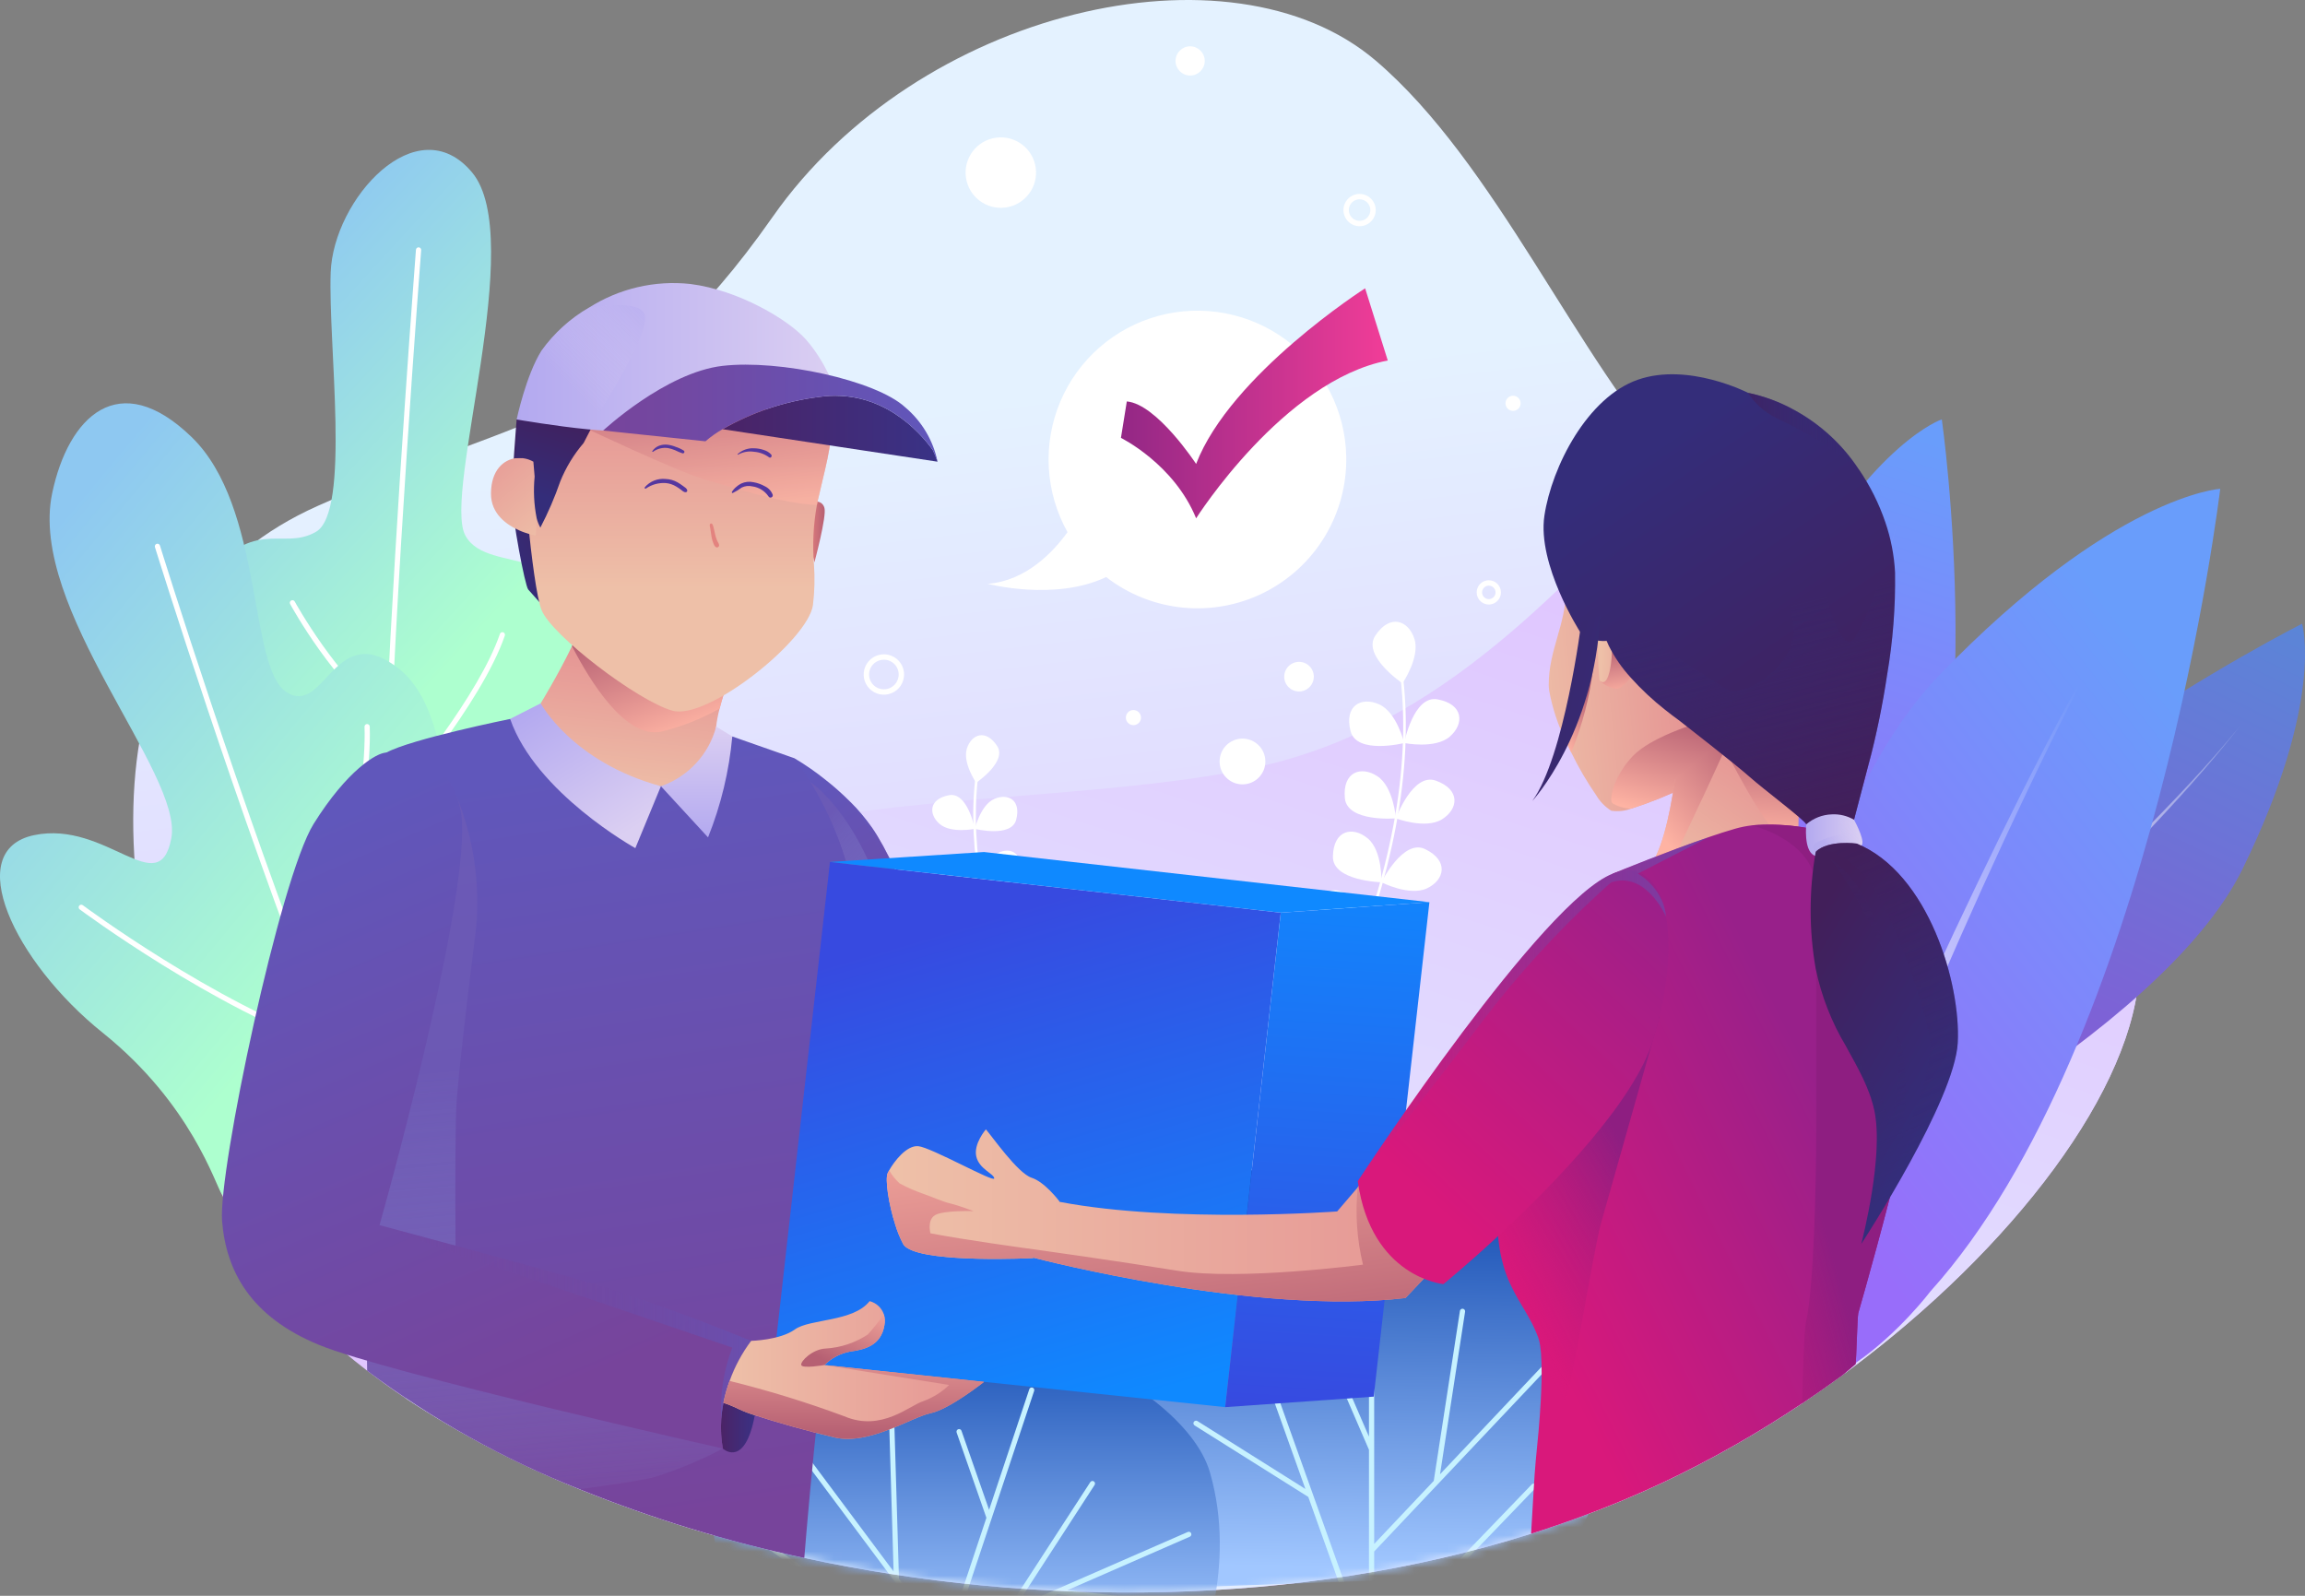 <svg width="286" height="198" viewBox="0 0 286 198" fill="none" xmlns="http://www.w3.org/2000/svg">
<rect x="0" y="0" width="286" height="198" fill="#808080" stroke="none"/>
<path d="M236.537 164.351C234.42 166.151 232.228 167.905 229.961 169.613C229.521 169.943 229.08 170.273 228.634 170.597C228.619 170.613 228.601 170.626 228.582 170.636C226.951 171.834 225.288 173.001 223.592 174.138C218.097 177.829 212.333 181.105 206.35 183.937C202.991 185.516 199.556 186.947 196.045 188.228C194.045 188.963 192.021 189.654 189.974 190.299C161.093 199.412 128.408 199.477 99.793 193.302C90.265 191.28 80.933 188.428 71.903 184.776C64.352 181.759 57.126 177.981 50.339 173.502C48.675 172.388 47.081 171.245 45.556 170.072C37.115 163.573 30.844 156.175 27.524 148.169C10.346 106.739 12.559 74.778 39.407 62.778C66.255 50.779 77.854 52.629 95.876 26.901C113.898 1.174 152.677 -7.843 170.699 7.522C185.587 20.214 195.69 44.609 208.149 58.091C210.536 60.786 213.321 63.099 216.408 64.952C233.074 74.48 259.883 95.056 264.892 114.757C268.322 128.197 255.721 148.015 236.537 164.351Z" fill="url(#paint0_linear_485_7322)"/>
<path d="M236.538 164.35C234.422 166.15 232.23 167.904 229.962 169.612C229.522 169.942 229.082 170.272 228.635 170.596C228.62 170.612 228.603 170.625 228.583 170.635C226.952 171.833 225.289 173 223.593 174.137C218.098 177.828 212.335 181.104 206.351 183.936C202.992 185.515 199.557 186.946 196.046 188.227C194.047 188.962 192.023 189.653 189.975 190.298C161.095 199.411 128.409 199.476 99.794 193.301C90.266 191.279 80.934 188.426 71.905 184.775C64.353 181.758 57.128 177.98 50.34 173.501C47.201 160.607 46.573 144.122 55.615 128.115C74.644 94.452 122.864 102.138 155.634 95.248C179.168 90.303 194.643 71.818 208.157 58.09C210.544 60.785 213.33 63.098 216.416 64.951C233.083 74.479 259.892 95.055 264.901 114.756C268.324 128.196 255.719 148.014 236.538 164.35Z" fill="url(#paint1_linear_485_7322)"/>
<mask id="mask0_485_7322" style="mask-type:luminance" maskUnits="userSpaceOnUse" x="16" y="0" width="250" height="198">
<path d="M264.905 114.759C259.895 95.058 233.087 74.481 216.42 64.954C213.334 63.101 210.549 60.788 208.161 58.093C195.701 44.611 185.594 20.216 170.712 7.524C152.686 -7.841 113.91 1.175 95.888 26.903C77.867 52.631 66.264 50.779 39.42 62.78C12.576 74.781 10.358 106.742 27.536 148.171C30.856 156.177 37.129 163.575 45.568 170.074C47.095 171.245 48.69 172.388 50.351 173.504C57.139 177.983 64.364 181.761 71.916 184.778C80.945 188.429 90.277 191.282 99.805 193.304C128.419 199.478 161.106 199.414 189.986 190.301C192.031 189.654 194.055 188.963 196.057 188.23C199.566 186.949 203.001 185.518 206.362 183.938C212.346 181.106 218.109 177.83 223.604 174.139C225.3 173.006 226.963 171.839 228.594 170.637C228.614 170.627 228.631 170.614 228.647 170.598C229.093 170.275 229.533 169.944 229.973 169.614C232.239 167.912 234.431 166.158 236.549 164.352C255.72 148.015 268.322 128.197 264.905 114.759Z" fill="white"/>
</mask>
<g mask="url(#mask0_485_7322)">
<path d="M203.237 166.822C201.959 176.96 198.463 186.692 192.997 195.326L179.768 195.798L178.836 195.83L170.511 196.131L169.864 196.151L166.777 196.261L166.097 196.287L140.169 197.213C140.169 197.213 136.324 155.287 156.854 144.275C177.385 133.262 205.204 150.285 203.237 166.822Z" fill="url(#paint2_linear_485_7322)"/>
<path d="M196.239 165.289L170.506 192.505V196.13L169.859 196.15V179.884L163.51 165.198C163.491 165.159 163.479 165.116 163.477 165.073C163.474 165.029 163.48 164.986 163.495 164.945C163.51 164.904 163.533 164.866 163.563 164.834C163.593 164.802 163.629 164.777 163.669 164.759C163.709 164.742 163.752 164.732 163.795 164.732C163.839 164.732 163.882 164.74 163.922 164.757C163.963 164.774 163.999 164.799 164.029 164.83C164.06 164.861 164.083 164.898 164.099 164.939L169.859 178.253V150.538C169.859 150.496 169.867 150.453 169.883 150.414C169.899 150.374 169.923 150.338 169.953 150.308C169.983 150.278 170.019 150.254 170.059 150.238C170.098 150.222 170.14 150.214 170.183 150.214C170.269 150.215 170.351 150.249 170.411 150.31C170.472 150.37 170.506 150.453 170.506 150.538V191.567L177.898 183.743L181.147 162.636C181.165 162.556 181.213 162.485 181.281 162.438C181.349 162.391 181.433 162.372 181.514 162.385C181.596 162.398 181.67 162.441 181.721 162.507C181.772 162.572 181.796 162.654 181.788 162.737L178.678 182.918L195.759 164.847C195.819 164.785 195.9 164.748 195.986 164.746C196.073 164.743 196.156 164.775 196.219 164.834C196.25 164.862 196.276 164.897 196.294 164.935C196.312 164.973 196.323 165.015 196.325 165.057C196.326 165.1 196.32 165.142 196.305 165.182C196.29 165.222 196.268 165.258 196.239 165.289Z" fill="#C7F2FF"/>
<path d="M190.531 184.622L179.768 195.8L178.836 195.832L190.07 184.17C190.13 184.108 190.212 184.073 190.298 184.071C190.384 184.07 190.467 184.103 190.529 184.163C190.56 184.192 190.585 184.228 190.601 184.267C190.618 184.307 190.627 184.349 190.627 184.392C190.627 184.435 190.619 184.477 190.602 184.517C190.586 184.556 190.562 184.592 190.531 184.622Z" fill="#C7F2FF"/>
<path d="M166.777 196.259L166.097 196.285L162.33 185.734L148.227 176.867C148.155 176.821 148.103 176.748 148.085 176.664C148.066 176.581 148.081 176.493 148.127 176.42C148.173 176.349 148.246 176.299 148.33 176.28C148.413 176.261 148.5 176.276 148.573 176.32L161.971 184.745L154.981 165.179C154.958 165.099 154.965 165.013 155.003 164.938C155.041 164.864 155.106 164.807 155.185 164.779C155.263 164.751 155.35 164.754 155.426 164.787C155.503 164.821 155.563 164.882 155.596 164.959L166.777 196.259Z" fill="#C7F2FF"/>
<path d="M148.633 205.689L122.213 201.769L121.032 201.591L118.755 201.253L118.117 201.163L115.156 200.723L114.262 200.589L106.664 199.459H106.657L105.272 199.259L89.952 196.988C89.952 196.988 82.16 173.518 100.082 165.773C118.003 158.028 146.668 170.788 150.125 182.682C153.583 194.577 148.633 205.689 148.633 205.689Z" fill="url(#paint3_linear_485_7322)"/>
<path d="M115.156 200.724L114.262 200.59L95.707 175.73C95.661 175.662 95.643 175.578 95.657 175.497C95.671 175.415 95.716 175.342 95.783 175.293C95.849 175.244 95.932 175.222 96.014 175.232C96.096 175.242 96.171 175.283 96.223 175.347L110.875 194.989L110.162 171.027C110.16 170.944 110.192 170.863 110.249 170.802C110.306 170.741 110.385 170.706 110.469 170.702C110.553 170.701 110.634 170.733 110.696 170.789C110.757 170.846 110.795 170.925 110.801 171.008L111.541 195.874L115.156 200.724Z" fill="#C7F2FF"/>
<path d="M147.634 190.668L132.428 197.311L143.261 198.523C143.342 198.533 143.417 198.573 143.47 198.635C143.522 198.698 143.549 198.779 143.544 198.86C143.539 198.942 143.503 199.019 143.443 199.075C143.384 199.131 143.304 199.162 143.222 199.161C143.209 199.162 143.196 199.16 143.184 199.154L131.249 197.821L122.207 201.771L121.026 201.593L124.893 199.901L135.281 183.899C135.327 183.828 135.4 183.778 135.483 183.761C135.566 183.743 135.653 183.76 135.724 183.806C135.795 183.853 135.845 183.926 135.862 184.009C135.879 184.092 135.863 184.179 135.816 184.25L125.965 199.436L147.379 190.082C147.417 190.065 147.459 190.056 147.501 190.055C147.543 190.054 147.585 190.062 147.624 190.077C147.664 190.093 147.699 190.116 147.729 190.145C147.76 190.175 147.784 190.21 147.8 190.249C147.833 190.326 147.833 190.414 147.802 190.492C147.771 190.571 147.711 190.634 147.634 190.668Z" fill="#C7F2FF"/>
<path d="M128.319 172.568L118.754 201.254L118.116 201.164L122.391 188.326L118.696 177.74C118.682 177.7 118.676 177.658 118.679 177.616C118.681 177.574 118.692 177.532 118.711 177.495C118.73 177.457 118.756 177.423 118.788 177.395C118.819 177.367 118.856 177.346 118.897 177.332C118.935 177.318 118.977 177.312 119.018 177.314C119.059 177.316 119.1 177.327 119.137 177.344C119.174 177.362 119.208 177.387 119.235 177.418C119.263 177.449 119.284 177.485 119.298 177.524L122.724 187.338L127.714 172.368C127.726 172.329 127.747 172.292 127.774 172.26C127.801 172.228 127.834 172.202 127.872 172.183C127.909 172.164 127.95 172.153 127.992 172.151C128.034 172.148 128.076 172.154 128.115 172.168C128.194 172.196 128.259 172.253 128.297 172.327C128.335 172.402 128.343 172.488 128.319 172.568Z" fill="#C7F2FF"/>
<path d="M106.657 199.461L105.273 199.261L93.124 190.635C93.09 190.611 93.062 190.58 93.04 190.545C93.018 190.509 93.004 190.47 92.997 190.429C92.991 190.388 92.992 190.347 93.002 190.306C93.012 190.266 93.029 190.228 93.053 190.195C93.077 190.16 93.107 190.131 93.142 190.108C93.177 190.086 93.216 190.07 93.257 190.063C93.299 190.056 93.341 190.057 93.381 190.067C93.422 190.076 93.46 190.094 93.494 190.118L106.657 199.461Z" fill="#C7F2FF"/>
</g>
<path d="M166.658 123.473L166.357 123.346C172.562 108.665 175.062 95.477 173.784 84.146L174.105 84.11C175.393 95.497 172.885 108.741 166.658 123.473Z" fill="white"/>
<path d="M174.017 84.781C174.017 84.781 168.973 81.395 170.648 78.863C172.469 76.105 174.76 76.98 175.497 79.264C176.235 81.549 174.017 84.781 174.017 84.781Z" fill="white"/>
<path d="M174.229 92.192C174.229 92.192 168.335 93.665 167.576 90.722C166.749 87.521 168.933 86.409 171.126 87.394C173.318 88.379 174.229 92.192 174.229 92.192Z" fill="white"/>
<path d="M174.228 92.19C174.228 92.19 175.378 86.224 178.367 86.774C181.618 87.376 181.705 89.823 179.887 91.397C178.068 92.971 174.228 92.19 174.228 92.19Z" fill="white"/>
<path d="M173.204 101.54C173.204 101.54 167.151 102.058 166.869 99.033C166.563 95.741 168.894 94.992 170.903 96.311C172.912 97.631 173.204 101.54 173.204 101.54Z" fill="white"/>
<path d="M173.202 101.541C173.202 101.541 175.287 95.835 178.15 96.856C181.259 97.966 180.959 100.397 178.916 101.661C176.872 102.926 173.202 101.541 173.202 101.541Z" fill="white"/>
<path d="M171.403 109.469C171.403 109.469 165.329 109.318 165.385 106.279C165.442 102.969 167.841 102.484 169.697 104.017C171.554 105.551 171.403 109.469 171.403 109.469Z" fill="white"/>
<path d="M171.402 109.47C171.402 109.47 174.1 104.026 176.833 105.357C179.806 106.803 179.241 109.186 177.067 110.218C174.894 111.25 171.402 109.47 171.402 109.47Z" fill="white"/>
<path d="M169.006 117.021C169.006 117.021 162.962 116.409 163.245 113.382C163.554 110.091 165.983 109.786 167.713 111.455C169.443 113.124 169.006 117.021 169.006 117.021Z" fill="white"/>
<path d="M169.005 117.018C169.005 117.018 172.115 111.797 174.734 113.33C177.589 114.998 176.841 117.33 174.597 118.194C172.353 119.057 169.005 117.018 169.005 117.018Z" fill="white"/>
<path d="M126.762 127.001C121.947 115.624 120.017 105.395 121.009 96.6L121.331 96.637C120.345 105.376 122.272 115.55 127.061 126.876L126.762 127.001Z" fill="white"/>
<path d="M121.117 97.121C121.117 97.121 125.009 94.507 123.717 92.549C122.312 90.42 120.545 91.095 119.973 92.861C119.402 94.627 121.117 97.121 121.117 97.121Z" fill="white"/>
<path d="M120.953 102.841C120.953 102.841 125.501 103.978 126.088 101.706C126.726 99.235 125.041 98.377 123.348 99.138C121.655 99.898 120.953 102.841 120.953 102.841Z" fill="white"/>
<path d="M120.955 102.841C120.955 102.841 120.067 98.237 117.76 98.663C115.252 99.128 115.184 101.016 116.587 102.231C117.99 103.446 120.955 102.841 120.955 102.841Z" fill="white"/>
<path d="M121.743 110.057C121.743 110.057 126.415 110.459 126.633 108.121C126.87 105.58 125.07 105.001 123.524 106.02C121.977 107.039 121.743 110.057 121.743 110.057Z" fill="white"/>
<path d="M121.743 110.057C121.743 110.057 120.138 105.653 117.925 106.442C115.518 107.299 115.755 109.175 117.334 110.153C118.913 111.131 121.743 110.057 121.743 110.057Z" fill="white"/>
<path d="M123.134 116.177C123.134 116.177 127.822 116.06 127.782 113.714C127.738 111.164 125.886 110.786 124.456 111.969C123.026 113.153 123.134 116.177 123.134 116.177Z" fill="white"/>
<path d="M123.134 116.178C123.134 116.178 121.051 111.976 118.942 113.002C116.647 114.118 117.086 115.957 118.761 116.753C120.436 117.55 123.134 116.178 123.134 116.178Z" fill="white"/>
<path d="M124.984 122.006C124.984 122.006 129.649 121.534 129.43 119.198C129.193 116.657 127.317 116.421 125.982 117.71C124.647 118.999 124.984 122.006 124.984 122.006Z" fill="white"/>
<path d="M124.984 122.006C124.984 122.006 122.587 117.975 120.562 119.16C118.355 120.446 118.936 122.247 120.668 122.914C122.4 123.581 124.984 122.006 124.984 122.006Z" fill="white"/>
<path d="M125.204 25.665C127.551 25.099 128.995 22.738 128.429 20.391C127.864 18.045 125.503 16.601 123.156 17.166C120.809 17.732 119.365 20.093 119.931 22.44C120.496 24.787 122.857 26.23 125.204 25.665Z" fill="white"/>
<path d="M147.671 9.372C148.672 9.372 149.483 8.561 149.483 7.56C149.483 6.559 148.672 5.747 147.671 5.747C146.67 5.747 145.858 6.559 145.858 7.56C145.858 8.561 146.67 9.372 147.671 9.372Z" fill="white"/>
<path d="M188.675 50.041C188.675 50.227 188.62 50.408 188.517 50.562C188.414 50.717 188.268 50.837 188.096 50.908C187.925 50.979 187.736 50.997 187.554 50.961C187.373 50.925 187.205 50.836 187.074 50.705C186.943 50.573 186.854 50.406 186.818 50.224C186.781 50.042 186.8 49.854 186.871 49.682C186.942 49.511 187.062 49.365 187.216 49.262C187.371 49.159 187.552 49.104 187.737 49.104C187.986 49.104 188.225 49.202 188.401 49.378C188.576 49.554 188.675 49.793 188.675 50.041Z" fill="white"/>
<path d="M141.572 89.036C141.572 89.221 141.517 89.403 141.414 89.557C141.311 89.711 141.164 89.831 140.993 89.902C140.822 89.973 140.633 89.992 140.451 89.956C140.269 89.919 140.102 89.83 139.971 89.699C139.84 89.568 139.75 89.4 139.714 89.219C139.678 89.037 139.697 88.848 139.768 88.677C139.839 88.505 139.959 88.359 140.113 88.256C140.267 88.153 140.449 88.098 140.634 88.098C140.757 88.098 140.879 88.122 140.993 88.169C141.107 88.216 141.21 88.285 141.297 88.373C141.384 88.46 141.453 88.563 141.5 88.677C141.548 88.791 141.572 88.912 141.572 89.036Z" fill="white"/>
<path d="M111.841 83.691C111.841 84.12 111.713 84.54 111.475 84.897C111.236 85.254 110.897 85.533 110.5 85.697C110.103 85.861 109.667 85.904 109.245 85.82C108.824 85.737 108.437 85.53 108.134 85.226C107.83 84.922 107.623 84.536 107.539 84.114C107.456 83.693 107.499 83.257 107.663 82.86C107.827 82.463 108.106 82.124 108.463 81.885C108.82 81.647 109.24 81.519 109.669 81.519C110.245 81.519 110.797 81.748 111.205 82.155C111.612 82.562 111.841 83.115 111.841 83.691Z" stroke="white" stroke-width="0.669" stroke-miterlimit="10"/>
<path d="M170.366 26.064C170.366 26.394 170.268 26.717 170.084 26.991C169.901 27.266 169.64 27.48 169.335 27.607C169.03 27.733 168.694 27.766 168.37 27.702C168.046 27.637 167.749 27.479 167.515 27.245C167.282 27.012 167.123 26.714 167.058 26.39C166.993 26.066 167.026 25.731 167.153 25.425C167.279 25.12 167.493 24.859 167.767 24.676C168.042 24.492 168.365 24.394 168.695 24.394C169.138 24.394 169.563 24.57 169.876 24.883C170.189 25.196 170.365 25.621 170.366 26.064Z" stroke="white" stroke-width="0.669" stroke-miterlimit="10"/>
<path d="M185.898 73.501C185.898 73.733 185.83 73.959 185.701 74.151C185.573 74.343 185.39 74.493 185.177 74.582C184.963 74.67 184.728 74.694 184.501 74.648C184.274 74.603 184.066 74.492 183.902 74.328C183.738 74.165 183.627 73.956 183.582 73.73C183.537 73.503 183.56 73.267 183.649 73.054C183.737 72.84 183.887 72.657 184.079 72.529C184.272 72.4 184.498 72.332 184.729 72.332C185.039 72.332 185.337 72.455 185.556 72.674C185.775 72.894 185.898 73.191 185.898 73.501Z" stroke="white" stroke-width="0.669" stroke-miterlimit="10"/>
<path d="M154.164 97.322C155.732 97.322 157.004 96.051 157.004 94.483C157.004 92.915 155.732 91.644 154.164 91.644C152.596 91.644 151.325 92.915 151.325 94.483C151.325 96.051 152.596 97.322 154.164 97.322Z" fill="white"/>
<path d="M163.017 83.959C163.017 84.322 162.909 84.677 162.707 84.979C162.505 85.281 162.218 85.517 161.882 85.656C161.547 85.795 161.177 85.832 160.821 85.761C160.464 85.69 160.137 85.515 159.88 85.258C159.623 85.001 159.448 84.673 159.377 84.317C159.306 83.961 159.343 83.591 159.482 83.255C159.621 82.92 159.856 82.633 160.158 82.431C160.461 82.229 160.816 82.121 161.179 82.121C161.667 82.121 162.134 82.315 162.478 82.659C162.823 83.004 163.017 83.471 163.017 83.959Z" fill="white"/>
<path d="M225.365 149.233C225.838 149.446 268.041 128.69 278.257 107.81C288.472 86.929 285.639 77.391 285.639 77.391C285.639 77.391 239.343 100.727 224.762 128.056C224.762 128.06 214.246 144.232 225.365 149.233Z" fill="url(#paint4_linear_485_7322)"/>
<path d="M224.193 144.528C228.9 140.191 233.564 135.815 238.184 131.4C242.815 126.991 247.402 122.537 251.947 118.039C256.492 113.541 260.97 108.977 265.379 104.346C269.768 99.7 274.112 94.993 278.042 89.95C274.006 94.908 269.569 99.515 265.087 104.063C260.604 108.612 256.018 113.061 251.377 117.45C246.736 121.839 242.065 126.198 237.347 130.503C232.629 134.809 227.885 139.089 223.104 143.313L224.193 144.528Z" fill="url(#paint5_linear_485_7322)"/>
<path d="M219.471 131.766C219.079 131.531 212.78 90.601 222.7 72.701C232.619 54.8 240.935 52.033 240.935 52.033C240.935 52.033 247.435 97.219 235.059 121.526C235.062 121.526 228.69 137.271 219.471 131.766Z" fill="url(#paint6_linear_485_7322)"/>
<path d="M223.461 130.239C224.218 124.654 225.025 119.081 225.882 113.519C226.739 107.957 227.641 102.399 228.59 96.846C229.537 91.296 230.573 85.763 231.699 80.246C232.841 74.734 234.048 69.227 235.706 63.846C234.163 69.262 233.075 74.785 232.051 80.314C231.028 85.842 230.129 91.398 229.3 96.963C228.472 102.529 227.681 108.097 226.953 113.673C226.225 119.25 225.527 124.833 224.891 130.415L223.461 130.239Z" fill="url(#paint7_linear_485_7322)"/>
<path d="M212.666 169.088C212.183 168.586 219.046 106.115 240.624 83.775C262.203 61.435 275.482 60.65 275.482 60.65C275.482 60.65 267.242 129.443 239.543 160.205C239.543 160.205 224.012 180.78 212.666 169.088Z" fill="url(#paint8_linear_485_7322)"/>
<path d="M219.114 168.419C222.42 160.528 225.794 152.676 229.238 144.861C232.67 137.038 236.176 129.246 239.758 121.486C243.329 113.723 247.023 106.019 250.842 98.373C254.681 90.743 258.617 83.143 263.163 75.906C258.772 83.234 255.004 90.907 251.328 98.609C247.652 106.311 244.152 114.1 240.749 121.93C237.347 129.759 233.999 137.612 230.739 145.5C227.478 153.389 224.259 161.298 221.132 169.232L219.114 168.419Z" fill="url(#paint9_linear_485_7322)"/>
<path d="M59.11 107.737C56.185 108.059 52.133 107.083 48.1 105.568C47.887 105.491 47.667 105.407 47.454 105.322C41.298 102.928 35.304 99.368 33.518 97.368C33.518 97.368 17.985 82.022 24.663 72.83C31.343 63.639 34.858 68.494 39.201 65.989C43.544 63.483 40.705 42.85 41.032 33.793C41.359 24.736 51.725 13.204 58.573 21.392C65.42 29.579 54.897 61.211 57.737 66.44C60.578 71.67 72.32 66.492 72.546 80.356C72.773 94.219 66.664 106.901 59.11 107.737Z" fill="url(#paint10_linear_485_7322)"/>
<path d="M62.638 78.869C59.739 87.294 49.162 99.671 48.185 100.804C48.14 102.487 48.114 104.086 48.101 105.567C47.887 105.49 47.668 105.406 47.454 105.321C47.467 103.878 47.499 102.331 47.538 100.7C47.629 97.237 47.765 93.405 47.946 89.366C41.597 85.094 36.218 75.353 35.992 74.933C35.956 74.858 35.95 74.772 35.976 74.692C36.001 74.613 36.056 74.547 36.129 74.507C36.202 74.467 36.288 74.457 36.368 74.478C36.449 74.499 36.518 74.551 36.561 74.622C36.614 74.722 41.901 84.298 47.978 88.602C49.099 63.684 51.577 31.438 51.609 31.004C51.611 30.959 51.621 30.916 51.639 30.876C51.658 30.836 51.684 30.8 51.717 30.771C51.75 30.741 51.788 30.719 51.83 30.705C51.872 30.691 51.916 30.685 51.96 30.689C52.004 30.692 52.047 30.705 52.086 30.725C52.125 30.746 52.16 30.774 52.187 30.808C52.215 30.843 52.235 30.883 52.247 30.925C52.259 30.968 52.262 31.012 52.256 31.056C52.217 31.557 48.897 74.77 48.211 99.774C50.586 96.965 59.445 86.181 62.03 78.654C62.044 78.614 62.065 78.576 62.093 78.544C62.12 78.512 62.154 78.486 62.192 78.468C62.23 78.449 62.272 78.438 62.314 78.436C62.356 78.433 62.399 78.439 62.439 78.453C62.52 78.482 62.587 78.542 62.624 78.62C62.661 78.698 62.666 78.788 62.638 78.869Z" fill="white"/>
<path d="M54.337 121.069C52.913 128.923 50.715 136.617 47.774 144.038C47.665 144.31 47.554 144.582 47.444 144.847C45.049 150.64 42.447 155.003 40.305 154.963C35.295 154.879 27.527 148.174 27.527 148.174C26.725 147.031 23.767 136.983 12.744 128.141C1.721 119.3 -4.75 105.484 4.243 103.619C13.236 101.755 19.757 111.988 21.259 103.995C22.76 96.002 3.454 75.51 6.476 61.187C8.482 51.691 14.747 45.504 23.763 54.216C32.779 62.928 30.779 82.766 35.543 85.872C40.308 88.979 41.556 76.585 49.569 83.031C57.582 89.477 55.839 111.07 54.337 121.069Z" fill="url(#paint11_linear_485_7322)"/>
<path d="M47.773 144.034C47.664 144.306 47.553 144.578 47.443 144.843C45.379 140.506 43.23 135.509 41.074 130.177C26.589 125.219 10.07 112.972 9.903 112.844C9.866 112.819 9.835 112.788 9.811 112.751C9.787 112.714 9.771 112.672 9.763 112.629C9.756 112.586 9.757 112.541 9.768 112.498C9.778 112.455 9.797 112.415 9.823 112.38C9.85 112.345 9.883 112.315 9.921 112.293C9.96 112.271 10.002 112.257 10.046 112.252C10.089 112.247 10.134 112.251 10.176 112.264C10.218 112.277 10.257 112.298 10.291 112.326C10.453 112.45 26.498 124.339 40.751 129.377C40.492 128.73 40.233 128.076 39.974 127.415C39.946 127.38 39.929 127.337 39.922 127.293C29.491 100.95 19.361 68.309 19.224 67.883C19.2 67.8 19.209 67.712 19.249 67.636C19.288 67.56 19.356 67.502 19.437 67.474C19.52 67.449 19.609 67.457 19.685 67.498C19.762 67.537 19.819 67.606 19.846 67.688C19.975 68.109 29.864 99.953 40.143 126.088C41.185 120.917 45.554 98.58 45.23 90.173C45.228 90.131 45.235 90.088 45.249 90.048C45.264 90.008 45.286 89.972 45.315 89.94C45.344 89.909 45.379 89.884 45.417 89.866C45.456 89.848 45.498 89.839 45.54 89.837C45.626 89.835 45.709 89.866 45.772 89.924C45.835 89.982 45.873 90.063 45.877 90.148C46.233 99.417 40.963 125.313 40.583 127.197C43.005 133.316 45.444 139.095 47.773 144.034Z" fill="white"/>
<path d="M167.04 56.651C166.985 53.845 166.291 51.088 165.01 48.59C163.73 46.092 161.897 43.919 159.651 42.235C157.405 40.552 154.805 39.403 152.048 38.875C149.291 38.347 146.45 38.454 143.741 39.189C141.032 39.923 138.526 41.266 136.413 43.114C134.301 44.962 132.637 47.268 131.549 49.855C130.461 52.443 129.977 55.244 130.134 58.047C130.291 60.849 131.085 63.579 132.455 66.029C130.738 68.412 127.352 72.071 122.552 72.438C122.552 72.438 130.877 74.629 137.25 71.598C140.004 73.736 143.306 75.051 146.776 75.391C150.246 75.731 153.741 75.082 156.857 73.518C159.973 71.955 162.583 69.542 164.385 66.557C166.187 63.572 167.107 60.139 167.039 56.653L167.04 56.651Z" fill="white"/>
<path d="M139.085 54.331C139.085 54.331 145.662 57.56 148.413 64.31C148.413 64.31 159.267 47.202 172.191 44.73L169.382 35.773C169.382 35.773 152.697 46.441 148.411 57.562C148.411 57.562 143.547 50.134 139.813 49.808L139.085 54.331Z" fill="url(#paint12_linear_485_7322)"/>
<path d="M89.288 87.918C88.871 89.465 88.697 91.068 88.771 92.668C88.7 93.584 88.442 94.476 88.013 95.288C87.584 96.1 86.993 96.816 86.277 97.391C85.561 97.966 84.734 98.388 83.848 98.631C82.963 98.874 82.036 98.933 81.127 98.804C73.988 98.302 67.45 91.516 67.085 87.269C67.085 87.269 69.266 83.722 70.969 80.175C71.834 78.53 72.487 76.782 72.91 74.972L91.68 81.444C90.665 83.515 89.864 85.685 89.288 87.918Z" fill="url(#paint13_linear_485_7322)"/>
<path d="M91.681 81.443C90.666 83.514 89.864 85.682 89.287 87.915C87.004 89.204 84.554 90.171 82.005 90.789C77.604 91.669 73.203 84.51 70.972 80.174C71.838 78.529 72.491 76.781 72.914 74.971L91.681 81.443Z" fill="url(#paint14_linear_485_7322)"/>
<path d="M100.789 62.229C100.789 62.229 101.993 61.966 102.293 63.013C102.594 64.06 101.052 69.772 101.052 69.772C101.052 69.772 99.606 64.513 100.789 62.229Z" fill="url(#paint15_linear_485_7322)"/>
<path d="M64.104 52.049C64.104 52.049 63.484 59.593 63.519 61.907C63.554 64.221 65.124 72.669 65.546 73.152C65.968 73.636 66.995 74.781 66.995 74.781L68.805 52.049L66.26 50.779L64.104 52.049Z" fill="url(#paint16_linear_485_7322)"/>
<path d="M103.192 52.139C103.276 55.284 102.266 58.521 101.496 61.99C101.444 62.216 101.399 62.436 101.36 62.65C100.914 65.094 100.792 67.585 100.997 70.061C101.114 71.736 101.071 73.418 100.868 75.084C100.247 79.446 87.774 89.427 83.416 88.178C79.058 86.929 68.445 78.826 67.202 75.706C65.96 72.586 64.704 55.751 64.704 55.751C64.704 48.897 67.823 43.279 74.685 38.299C81.546 33.319 98.38 41.409 101.5 46.403C102.584 48.121 103.169 50.107 103.192 52.139Z" fill="url(#paint17_linear_485_7322)"/>
<path opacity="0.57" d="M103.19 52.138C103.275 55.283 102.265 58.52 101.494 61.989C101.443 62.215 101.398 62.435 101.359 62.649C97.347 62.578 90.135 60.274 87.268 59.432C83.948 58.455 72.99 53.271 72.99 53.271C74.791 50.977 76.951 48.988 79.385 47.381C83.029 45.129 93.628 47.258 93.628 47.258C93.628 47.258 99.612 49.95 103.19 52.138Z" fill="url(#paint18_linear_485_7322)"/>
<path d="M66.566 64.283C66.584 65.01 66.549 65.739 66.46 66.461C66.008 66.37 65.563 66.245 65.13 66.087C64.929 66.018 64.712 65.937 64.487 65.837C62.888 65.144 60.896 63.771 60.921 61.217C60.94 58.332 62.476 57.027 64.062 56.834C64.315 56.806 64.57 56.804 64.823 56.827C65.109 56.856 65.39 56.921 65.659 57.02H65.665C65.849 57.086 66.026 57.167 66.196 57.264C66.202 57.264 66.208 57.27 66.215 57.289C66.221 57.376 66.283 58.1 66.359 59.124V59.131C66.454 60.581 66.566 62.628 66.566 64.283Z" fill="url(#paint19_linear_485_7322)"/>
<path d="M74.261 51.403L72.416 54.964C71.196 56.386 70.217 57.997 69.516 59.734C68.835 61.703 68.01 63.618 67.047 65.464C66.843 65.091 66.688 64.693 66.585 64.28C66.252 62.586 66.168 60.853 66.336 59.136V59.13C66.249 58.038 66.18 57.284 66.18 57.284C65.527 56.909 64.769 56.76 64.023 56.86L63.992 56.829L64.335 52.209L74.261 51.403Z" fill="url(#paint20_linear_485_7322)"/>
<path d="M89.061 67.239C89.01 67.144 88.965 67.045 88.925 66.945C88.849 66.741 88.786 66.532 88.737 66.32C88.688 66.113 88.645 65.904 88.597 65.697C88.57 65.581 88.542 65.464 88.51 65.349C88.49 65.222 88.439 65.103 88.361 65.001C88.339 64.98 88.312 64.964 88.282 64.957C88.253 64.949 88.222 64.949 88.192 64.957C88.163 64.964 88.136 64.98 88.114 65.001C88.092 65.022 88.076 65.049 88.068 65.078C88.056 65.207 88.069 65.337 88.108 65.46C88.131 65.579 88.15 65.697 88.168 65.815C88.202 66.04 88.229 66.266 88.269 66.49C88.301 66.706 88.35 66.919 88.413 67.128C88.452 67.251 88.497 67.371 88.547 67.489C88.59 67.627 88.668 67.751 88.773 67.849C88.816 67.889 88.87 67.914 88.928 67.921C88.986 67.927 89.044 67.915 89.094 67.886C89.144 67.856 89.184 67.812 89.207 67.758C89.23 67.705 89.235 67.645 89.221 67.589C89.188 67.464 89.133 67.346 89.061 67.239Z" fill="#E3837F"/>
<path d="M95.871 61.369C95.692 60.91 95.342 60.538 94.895 60.331C94.456 60.086 93.979 59.916 93.484 59.83C92.97 59.718 92.433 59.779 91.956 60.001C91.739 60.111 91.536 60.249 91.355 60.412C91.139 60.587 90.956 60.798 90.811 61.035C90.803 61.051 90.799 61.068 90.801 61.086C90.802 61.104 90.808 61.12 90.819 61.135C90.829 61.149 90.843 61.16 90.86 61.166C90.876 61.173 90.894 61.175 90.911 61.172C91.306 60.983 91.681 60.756 92.031 60.493C92.435 60.296 92.896 60.244 93.335 60.348C93.739 60.399 94.128 60.536 94.475 60.75C94.823 60.963 95.12 61.249 95.349 61.587C95.381 61.651 95.436 61.7 95.503 61.725C95.571 61.749 95.645 61.748 95.711 61.72C95.777 61.693 95.83 61.641 95.86 61.576C95.889 61.511 95.894 61.437 95.871 61.369Z" fill="#55379F"/>
<path d="M95.694 56.401C95.445 56.13 95.126 55.933 94.772 55.833C94.39 55.7 93.99 55.629 93.585 55.621C93.211 55.596 92.836 55.648 92.482 55.772C92.128 55.896 91.802 56.09 91.525 56.343C91.491 56.377 91.536 56.443 91.579 56.412C92.187 56.069 92.895 55.944 93.585 56.058C94.251 56.109 94.89 56.347 95.428 56.744C95.656 56.892 95.834 56.583 95.694 56.401Z" fill="#55379F"/>
<path d="M84.732 60.287C84.522 60.128 84.302 59.982 84.074 59.849C83.62 59.592 83.11 59.448 82.588 59.431C82.104 59.38 81.614 59.448 81.162 59.629C80.71 59.81 80.308 60.1 79.993 60.471C79.941 60.559 80.05 60.683 80.14 60.618C80.868 60.114 81.746 59.874 82.629 59.937C83.079 59.982 83.512 60.128 83.897 60.363C84.098 60.478 84.281 60.609 84.466 60.743C84.65 60.878 84.849 61.098 85.096 61.067C85.123 61.066 85.15 61.06 85.175 61.047C85.2 61.034 85.221 61.017 85.238 60.995C85.254 60.973 85.266 60.947 85.272 60.92C85.277 60.893 85.277 60.865 85.27 60.838C85.228 60.588 84.925 60.433 84.732 60.287Z" fill="#55379F"/>
<path d="M84.828 55.9C84.517 55.705 84.183 55.55 83.833 55.44C83.501 55.304 83.151 55.215 82.795 55.174C82.458 55.139 82.118 55.181 81.8 55.295C81.449 55.427 81.148 55.663 80.936 55.972C80.897 56.024 80.971 56.09 81.022 56.059C81.556 55.669 82.222 55.501 82.877 55.593C83.176 55.651 83.468 55.739 83.749 55.856C84.05 56.009 84.362 56.14 84.682 56.248C84.727 56.259 84.774 56.254 84.815 56.234C84.856 56.214 84.888 56.179 84.906 56.137C84.923 56.094 84.925 56.047 84.911 56.004C84.897 55.96 84.867 55.923 84.828 55.9Z" fill="#55379F"/>
<path d="M103.886 50.779C103.714 52.263 103.412 53.729 102.983 55.161C102.983 55.161 93.747 49.355 90.53 49.517C87.314 49.678 78.543 52.572 78.543 52.572L74.841 53.419C74.259 53.387 73.632 53.335 72.991 53.271H72.978C68.92 52.883 64.104 52.048 64.104 52.048C64.104 52.048 65.263 46.54 67.198 43.485C68.756 41.322 70.754 39.513 73.062 38.178H73.069C76.806 35.797 81.241 34.759 85.646 35.233C91.672 35.99 97.866 39.699 100.009 42.133C102.151 44.566 104.129 48.501 103.886 50.779Z" fill="url(#paint21_linear_485_7322)"/>
<path d="M116.329 57.284L89.656 53.253C93.332 51.147 97.389 49.788 101.592 49.256C109.325 48.128 114.136 53.61 115.734 55.828C115.734 55.834 115.74 55.84 115.746 55.845C115.972 56.311 116.167 56.792 116.329 57.284Z" fill="url(#paint22_linear_485_7322)"/>
<path d="M116.329 57.283C116.329 57.283 115.735 55.831 115.735 55.825C114.13 53.609 109.32 48.126 101.592 49.254C97.389 49.786 93.333 51.145 89.657 53.251C88.901 53.682 88.189 54.186 87.531 54.755L74.839 53.419C74.839 53.419 82.59 46.208 89.657 45.395C96.724 44.583 108.655 47.181 112.301 50.522C114.367 52.258 115.786 54.64 116.329 57.283Z" fill="url(#paint23_linear_485_7322)"/>
<path style="mix-blend-mode:multiply" opacity="0.56" d="M72.994 53.271H72.981C68.923 52.883 64.107 52.048 64.107 52.048C64.107 52.048 65.266 46.54 67.201 43.485C68.759 41.321 70.757 39.513 73.065 38.178H73.072C76.024 37.737 79.499 37.556 79.985 39.012C80.834 41.601 72.994 53.271 72.994 53.271Z" fill="url(#paint24_linear_485_7322)"/>
<path d="M116.33 121.232L114.686 121.393L111.677 121.694L106.817 122.173L98.545 122.988V94.067C99.933 94.888 101.259 95.81 102.513 96.824C102.513 96.824 102.526 96.831 102.526 96.837C102.94 97.16 103.373 97.516 103.808 97.899L103.808 97.902L103.809 97.904L103.812 97.906L103.815 97.906C104.384 98.408 104.967 98.948 105.537 99.524C106.508 100.504 107.395 101.562 108.191 102.688C111.865 107.95 116.33 121.232 116.33 121.232Z" fill="url(#paint25_linear_485_7322)"/>
<path style="mix-blend-mode:screen" opacity="0.58" d="M116.331 121.231L114.687 121.392C113.793 118.065 110.085 104.919 105.536 99.522C106.506 100.501 107.394 101.56 108.19 102.686C111.865 107.95 116.331 121.231 116.331 121.231Z" fill="url(#paint26_linear_485_7322)"/>
<path style="mix-blend-mode:multiply" opacity="0.72" d="M111.677 121.691L106.817 122.17C106.764 117.607 106.3 113.058 105.432 108.578C104.386 104.511 102.741 100.621 100.551 97.038C100.916 97.283 109.464 103.206 111.677 121.691Z" fill="url(#paint27_linear_485_7322)"/>
<path d="M106.726 136.493C106.553 142.158 105.884 147.796 104.726 153.344C102.435 162.787 100.467 185.065 99.794 193.305C90.266 191.283 80.934 188.431 71.905 184.779C62.509 181.071 53.65 176.125 45.562 170.074C45.462 159.843 44.747 145.653 43.757 139.482C43.472 137.163 43.348 134.827 43.388 132.491C43.355 119.08 45.478 94.751 47.931 93.386C50.94 91.709 63.303 89.204 63.303 89.204C63.303 89.204 70.766 97.353 82.008 97.56C83.951 97.612 85.859 97.04 87.453 95.928C89.047 94.815 90.242 93.221 90.862 91.379L98.545 94.072C99.263 95.023 99.929 96.012 100.539 97.036C100.544 97.036 100.549 97.039 100.552 97.043C102.742 100.626 104.387 104.516 105.433 108.583C106.713 113.838 107.224 125.587 106.726 136.493Z" fill="url(#paint28_linear_485_7322)"/>
<path style="mix-blend-mode:multiply" opacity="0.72" d="M89.685 179.729C87.006 181.144 84.208 182.319 81.322 183.24C80.04 183.615 76.331 184.185 71.894 184.78C62.501 181.069 53.645 176.122 45.56 170.069C45.46 159.839 44.745 145.649 43.755 139.478C43.47 137.159 43.346 134.823 43.386 132.487L44.259 125.115L56.667 98.831C58.752 103.982 59.58 109.555 59.081 115.089C59.081 115.089 57.049 131.238 56.667 136.526C56.285 141.815 56.667 168.377 56.667 168.377L89.685 179.729Z" fill="url(#paint29_linear_485_7322)"/>
<path d="M67.088 87.268C67.088 87.268 70.981 94.544 82.005 97.551L78.832 105.234C78.832 105.234 66.472 98.386 63.298 89.199L67.088 87.268Z" fill="url(#paint30_linear_485_7322)"/>
<path d="M82.008 97.553C83.669 96.976 85.163 96 86.358 94.71C87.554 93.421 88.414 91.857 88.863 90.157L90.861 91.373C90.473 95.673 89.459 99.893 87.852 103.9L82.008 97.553Z" fill="url(#paint31_linear_485_7322)"/>
<path d="M152.012 174.592L96.028 168.722L102.981 106.948L158.916 113.244L152.012 174.592Z" fill="url(#paint32_linear_485_7322)"/>
<path d="M158.921 113.245L177.358 111.941L170.452 173.289L152.015 174.593L158.921 113.245Z" fill="url(#paint33_linear_485_7322)"/>
<path d="M102.98 106.948L122.096 105.716L177.353 111.935L158.916 113.239L102.98 106.948Z" fill="url(#paint34_linear_485_7322)"/>
<path d="M93.651 175.595C93.573 176.029 93.483 176.463 93.366 176.899C92.026 181.914 89.69 179.734 89.69 179.734C89.359 177.857 89.383 175.933 89.761 174.064C90.333 171.281 91.506 168.657 93.199 166.375C93.943 169.391 94.097 172.521 93.651 175.595Z" fill="url(#paint35_linear_485_7322)"/>
<path d="M89.496 176.079C89.405 177.299 89.471 178.526 89.691 179.729C89.691 179.729 48.099 170.377 39.58 166.869C31.062 163.36 28.053 157.685 27.555 151.503C27.056 145.322 34.739 108.915 38.913 102.228C43.088 95.541 46.765 93.381 47.929 93.381C47.929 93.381 55.282 92.209 57.12 100.39C58.957 108.57 48.945 145.49 47.09 152.008C47.095 152.008 47.099 152.011 47.103 152.015C47.11 152.008 47.11 152.008 47.116 152.015V152.022C47.795 152.196 63.504 156.41 72.649 159.019C82.002 161.691 93.192 166.371 93.192 166.371C91.499 168.653 90.326 171.277 89.755 174.06C89.628 174.728 89.541 175.402 89.496 176.079Z" fill="url(#paint36_linear_485_7322)"/>
<path style="mix-blend-mode:screen" opacity="0.58" d="M93.199 166.37C91.506 168.652 90.333 171.276 89.761 174.059C89.632 174.727 89.543 175.401 89.496 176.079C89.312 173.058 89.778 170.032 90.862 167.205C90.862 167.205 63.217 157.768 59.869 156.681C56.633 155.625 47.675 152.227 47.118 152.021C47.797 152.195 63.506 156.409 72.651 159.017C82.007 161.69 93.199 166.37 93.199 166.37Z" fill="url(#paint37_linear_485_7322)"/>
<path d="M122.098 171.456C122.098 171.456 117.832 174.85 115.457 175.347C113.082 175.845 107.813 179.354 103.554 178.356C100.445 177.625 96.182 176.435 93.652 175.592C92.98 175.393 92.325 175.144 91.69 174.848C91.067 174.539 90.422 174.274 89.761 174.057C89.945 173.133 90.201 172.224 90.525 171.339C91.165 169.559 92.065 167.884 93.198 166.369C93.198 166.369 96.791 166.284 98.629 164.951C100.466 163.618 105.89 164.032 107.897 161.441C108.304 161.544 108.678 161.746 108.986 162.03C109.295 162.313 109.528 162.669 109.664 163.066C109.8 163.512 109.824 163.985 109.736 164.444C109.314 166.951 107.315 167.453 105.477 167.699C104.273 167.922 103.165 168.504 102.299 169.369L122.098 171.456Z" fill="url(#paint38_linear_485_7322)"/>
<path d="M122.098 171.456C122.098 171.456 117.832 174.85 115.457 175.347C113.082 175.845 107.813 179.354 103.554 178.356C100.445 177.625 96.182 176.435 93.652 175.592C92.98 175.393 92.325 175.144 91.69 174.848C91.067 174.539 90.422 174.274 89.761 174.057C89.945 173.133 90.201 172.224 90.525 171.339C95.345 172.528 100.092 173.991 104.745 175.721C109.393 177.708 112.887 174.343 114.574 173.845C115.769 173.408 116.859 172.725 117.772 171.839L102.296 169.374L122.098 171.456Z" fill="url(#paint39_linear_485_7322)"/>
<path d="M109.734 164.444C109.313 166.951 107.314 167.453 105.475 167.699C104.272 167.922 103.164 168.504 102.298 169.369C102.298 169.369 99.547 169.848 99.417 169.369C99.288 168.891 100.861 167.388 102.426 167.324C104.304 167.214 106.12 166.609 107.688 165.57C108.401 164.779 109.06 163.941 109.662 163.063C109.798 163.51 109.823 163.984 109.734 164.444Z" fill="url(#paint40_linear_485_7322)"/>
<path d="M225.988 86.691C225.613 87.87 224.975 88.948 224.122 89.844C219.564 94.939 209.205 97.592 209.205 97.592C207.002 98.674 204.723 99.592 202.385 100.339C201.601 100.627 200.758 100.715 199.931 100.595C199.174 100.126 198.54 99.481 198.084 98.716C196.906 97.015 195.86 95.226 194.956 93.365C194.724 92.909 194.506 92.447 194.3 91.978C193.319 89.991 192.62 87.877 192.22 85.697C192.184 85.445 192.166 85.19 192.164 84.935C192.164 80.677 194.294 77.424 194.294 73.291C194.294 69.157 193.67 58.212 203.441 54.347C213.212 50.483 222.104 54.123 225.738 62.389C229.371 70.656 228.118 79.554 225.988 86.691Z" fill="url(#paint41_linear_485_7322)"/>
<path d="M196.667 82.853C196.536 83.555 196.396 84.257 196.233 84.96C196.179 85.267 196.043 85.555 195.841 85.794C195.638 86.032 195.376 86.212 195.081 86.316C194.891 88.208 194.639 90.156 194.302 91.98C194.509 92.445 194.729 92.905 194.955 93.365C196.334 90.002 197.25 86.469 197.681 82.861C197.347 82.942 196.999 82.939 196.667 82.853Z" fill="url(#paint42_linear_485_7322)"/>
<path d="M198.455 84.431C199.021 84.98 199.742 85.341 200.521 85.465C201.565 85.507 203.235 82.751 203.235 82.751L201.773 79.493L199.149 79.05L198.455 84.431Z" fill="url(#paint43_linear_485_7322)"/>
<path d="M224.12 89.845C219.563 94.938 209.207 97.592 209.207 97.592C207.004 98.674 204.725 99.591 202.387 100.336C201.563 100.313 200.758 100.079 200.05 99.656C199.558 98.97 200.496 95.967 202.632 93.773C204.769 91.578 209.895 89.824 212.84 89.074C215.785 88.323 221.357 88.886 221.357 88.886C221.357 88.886 223.356 88.738 224.12 89.845Z" fill="url(#paint44_linear_485_7322)"/>
<path d="M224.366 87.296C223.941 89.167 223.664 91.069 223.538 92.984C223.111 98.034 223.111 103.709 223.111 103.709L221.117 103.994L208.078 105.839L205.418 106.317C207.05 103.055 207.832 96.689 207.832 96.689C207.832 96.689 211.133 94.061 214.79 91.452V91.445C219.622 88.008 225.078 84.59 224.366 87.296Z" fill="url(#paint45_linear_485_7322)"/>
<path d="M223.537 92.984C223.11 98.034 223.11 103.709 223.11 103.709L221.116 103.994C221.064 103.955 221.016 103.923 220.968 103.884C218.586 102.079 214.256 93.367 214.256 93.367L217.828 91.037L223.537 92.984Z" fill="url(#paint46_linear_485_7322)"/>
<path d="M214.788 91.353C214.788 91.353 213.092 94.963 212.28 96.783C211.626 98.246 209.057 103.603 208.08 105.735L205.421 106.316C207.053 103.055 207.833 96.587 207.833 96.587C207.833 96.587 211.13 93.961 214.788 91.353Z" fill="url(#paint47_linear_485_7322)"/>
<path d="M199.964 81.658C199.815 83.344 199.453 84.699 198.847 84.635C198.696 84.614 198.558 84.541 198.454 84.43C198.255 82.205 198.214 79.968 198.329 77.737C198.361 77.385 198.411 77.035 198.479 76.688C198.61 76.063 198.797 75.639 199.08 75.532C199.877 75.246 200.214 78.892 199.964 81.658Z" fill="url(#paint48_linear_485_7322)"/>
<path d="M230.576 162.914C230.573 162.925 230.57 162.935 230.569 162.946C230.446 163.568 230.336 168.752 230.233 169.257C229.702 169.703 229.172 170.16 228.634 170.597C228.619 170.613 228.601 170.626 228.582 170.636C226.951 171.834 225.288 173.001 223.592 174.138C218.097 177.829 212.333 181.105 206.349 183.937C202.991 185.516 199.556 186.946 196.045 188.228C194.045 188.963 192.022 189.654 189.974 190.299C190.174 187.225 190.375 182.947 190.556 181.199C190.686 179.949 190.802 178.7 190.912 177.477C191.023 176.253 191.1 175.055 191.165 173.923C191.171 173.813 191.178 173.696 191.184 173.587C191.197 173.251 191.217 172.92 191.229 172.597C191.309 171.045 191.303 169.489 191.21 167.937C191.177 167.568 191.139 167.225 191.094 166.921C191.049 166.592 190.971 166.269 190.861 165.956C190.822 165.847 190.777 165.737 190.732 165.626C190.713 165.574 190.693 165.526 190.674 165.478C190.573 165.225 190.466 164.986 190.357 164.753C190.266 164.552 190.169 164.351 190.072 164.164C189.903 163.834 189.729 163.523 189.547 163.212C189.418 162.985 189.289 162.766 189.159 162.539C189.088 162.423 189.017 162.306 188.945 162.183C188.874 162.06 188.803 161.95 188.739 161.827C188.204 160.95 187.722 160.042 187.296 159.108C187.172 158.843 187.062 158.564 186.953 158.273C186.894 158.118 186.836 157.962 186.784 157.808C186.745 157.708 186.719 157.613 186.684 157.516C186.66 157.45 186.641 157.383 186.626 157.315C186.6 157.244 186.58 157.173 186.56 157.102C186.547 157.057 186.541 157.018 186.528 156.972C186.502 156.895 186.483 156.818 186.463 156.733L186.386 156.442C186.373 156.384 186.353 156.325 186.341 156.267C186.302 156.106 186.262 155.937 186.224 155.766C186.14 155.365 186.069 154.937 186.011 154.49C185.979 154.282 185.953 154.07 185.926 153.856C185.874 153.403 185.836 152.93 185.826 152.426C185.821 152.407 185.818 152.387 185.819 152.368C185.806 152.141 185.793 151.908 185.793 151.666C185.794 151.601 185.792 151.536 185.786 151.471V151.419C185.786 151.244 185.779 151.07 185.779 150.888V150.403C185.98 147.057 186.523 143.741 187.398 140.506C187.715 139.166 188.084 137.762 188.485 136.332C188.802 135.186 189.143 134.024 189.507 132.843C189.863 131.666 190.238 130.481 190.627 129.303C190.821 128.714 191.022 128.125 191.222 127.537C191.423 126.948 191.623 126.365 191.831 125.782C193.565 120.595 195.775 115.579 198.433 110.799C198.928 109.952 199.493 109.149 200.122 108.397C200.142 108.391 200.167 108.378 200.187 108.371C200.879 108.086 207.028 105.582 211.973 103.886L212.018 103.867C213.209 103.459 214.335 103.097 215.293 102.825C215.976 102.63 216.673 102.49 217.377 102.405C221.037 102.109 224.718 102.567 228.193 103.751C229.474 105.239 238.309 115.692 239.39 121.439C240.563 127.639 232.375 156.661 230.576 162.914Z" fill="url(#paint49_linear_485_7322)"/>
<path d="M230.576 162.914C230.573 162.925 230.57 162.935 230.569 162.946C230.446 163.568 230.336 168.752 230.233 169.257C229.702 169.703 229.172 170.16 228.634 170.597C228.619 170.613 228.601 170.626 228.582 170.636C226.951 171.834 225.288 173.001 223.592 174.138C223.692 170.455 223.877 164.856 224.07 164.054C225.041 160.048 225.358 147.018 225.358 140.131V110.435C225.358 104.3 217.371 102.412 217.371 102.412L217.377 102.405C221.037 102.109 224.718 102.567 228.193 103.751C229.474 105.239 238.309 115.692 239.39 121.439C240.563 127.639 232.375 156.661 230.576 162.914Z" fill="url(#paint50_linear_485_7322)"/>
<path d="M205.919 126.091C205.919 126.091 199.809 147.645 198.684 151.652C197.558 155.658 194.922 173.573 193.299 177.205C192.55 178.641 191.63 179.982 190.56 181.199C191.233 174.7 191.642 168.105 190.861 165.953C189.172 161.286 185.658 159.545 185.78 150.4C185.845 145.371 188.524 135.073 191.832 125.778L201.813 118.982L205.919 126.091Z" fill="url(#paint51_linear_485_7322)"/>
<path d="M175.518 139.062L168.463 147.321V147.328L165.913 150.31C165.913 150.31 145.652 151.806 131.563 149.139C131.556 149.151 131.547 149.162 131.537 149.171C131.31 148.87 129.602 146.646 127.996 146.129C126.268 145.572 123.005 140.873 122.326 140.129C122.326 140.129 120.773 141.915 121.136 143.494C121.499 145.073 123.35 145.636 123.363 146.212C123.376 146.788 115.518 142.349 113.925 142.212C112.488 142.09 110.955 144.09 110.321 145.215C110.255 145.332 110.197 145.442 110.152 145.538C109.789 146.289 110.262 149.422 111.097 151.997C111.345 152.814 111.67 153.605 112.068 154.361C112.184 154.553 112.347 154.713 112.54 154.827C115.421 156.743 128.187 156.102 128.187 156.102L128.213 156.044C129.146 156.289 156.09 163.241 174.388 161.053L182.498 152.503L175.518 139.062Z" fill="url(#paint52_linear_485_7322)"/>
<path d="M175.518 139.062L168.463 147.321V147.328C168.139 150.537 168.36 153.778 169.117 156.913C169.117 156.913 153.836 158.919 146.068 157.663C138.301 156.408 128.69 155.069 128.69 155.069L128.405 155.029C126.9 154.829 119.76 153.847 115.446 153.024C115.446 153.013 115.003 151.392 116.016 150.772C117.029 150.152 120.792 150.27 120.792 150.27C120.792 150.27 119.006 149.584 117.943 149.331C116.881 149.079 115.374 148.393 114.682 148.167C113.624 147.806 112.597 147.358 111.614 146.827C111.106 146.356 110.669 145.813 110.319 145.215C110.253 145.332 110.195 145.442 110.15 145.538C109.787 146.289 110.261 149.422 111.095 151.997C111.343 152.814 111.668 153.605 112.066 154.361C112.117 154.447 112.179 154.527 112.25 154.597C112.269 154.615 112.292 154.631 112.312 154.649C114.65 156.778 128.183 156.102 128.183 156.102L128.209 156.044C129.142 156.289 156.086 163.241 174.384 161.053L182.494 152.503L175.518 139.062Z" fill="url(#paint53_linear_485_7322)"/>
<path d="M205.156 128.935C202.807 136.695 192.794 146.966 185.888 153.362C182.004 156.96 179.098 159.329 179.098 159.329C179.098 159.329 170.135 158.514 168.467 146.546C168.484 146.528 168.499 146.509 168.512 146.488C169.547 144.908 191.443 111.73 200.13 108.397C200.149 108.391 200.175 108.378 200.194 108.371C201.231 107.921 202.401 107.885 203.463 108.271C204.151 108.624 204.754 109.121 205.232 109.729C205.71 110.336 206.052 111.04 206.233 111.791C206.445 112.422 206.605 113.069 206.712 113.726C206.716 113.73 206.718 113.734 206.719 113.739C207.402 117.664 206.903 123.172 205.156 128.935Z" fill="url(#paint54_linear_485_7322)"/>
<path style="mix-blend-mode:color-dodge" opacity="0.58" d="M206.23 111.793C206.497 112.412 206.661 113.071 206.716 113.742C206.715 113.737 206.713 113.733 206.709 113.729C206.579 113.428 204.165 108.098 199.919 109.477C199.919 109.477 199.376 109.936 198.437 110.797C193.079 115.727 188.173 121.127 183.777 126.933C176.211 136.963 169.156 145.689 168.509 146.491C169.544 144.911 191.44 111.733 200.127 108.4C200.146 108.394 200.172 108.381 200.191 108.374C200.883 108.089 207.033 105.585 211.977 103.889L203.46 108.277L203.233 108.393C204.551 109.2 205.596 110.385 206.23 111.793Z" fill="url(#paint55_linear_485_7322)"/>
<path d="M235.137 71.037C235.027 68.915 234.622 66.82 233.933 64.81C233.142 62.482 232.038 60.272 230.651 58.241L230.644 58.234H230.637C228.611 55.153 225.854 52.621 222.613 50.862C220.822 49.872 218.893 49.157 216.889 48.739C216.889 48.739 209.499 44.936 203.237 47.108C196.974 49.279 192.547 57.881 191.628 63.977C190.709 70.073 196.053 78.401 196.053 78.401C196.494 78.808 197.015 79.118 197.583 79.311C198.151 79.504 198.754 79.575 199.351 79.52C199.428 79.706 199.501 79.891 199.593 80.079L199.599 80.092C200.317 81.533 201.234 82.867 202.324 84.053V84.06C203.634 85.516 205.068 86.856 206.609 88.067C207.185 88.526 207.78 88.979 208.382 89.413C208.55 89.548 215.353 94.829 217.094 96.383C218.854 97.95 223.987 101.788 224.123 102.28C224.259 102.773 230.041 101.71 230.041 101.71L231.879 94.713C232.843 91.094 233.602 87.422 234.151 83.717C234.871 79.53 235.201 75.285 235.137 71.037Z" fill="url(#paint56_linear_485_7322)"/>
<path style="mix-blend-mode:multiply" opacity="0.64" d="M232.047 94.141C232.076 94.041 232.106 93.921 232.137 93.801L232.146 93.767C232.176 93.649 232.208 93.524 232.241 93.392L232.257 93.325C232.287 93.207 232.317 93.083 232.348 92.953L232.386 92.801C232.412 92.689 232.439 92.576 232.467 92.458C232.487 92.373 232.507 92.285 232.527 92.196L232.592 91.913L232.685 91.497C232.699 91.437 232.713 91.377 232.727 91.316C233.027 89.971 233.352 88.349 233.672 86.567L233.692 86.453C233.734 86.224 233.774 85.994 233.815 85.76C233.84 85.614 233.865 85.468 233.889 85.322L233.949 84.966C233.99 84.718 234.031 84.469 234.072 84.217C234.098 84.053 234.125 83.889 234.151 83.723C234.872 79.536 235.202 75.291 235.137 71.043C235.027 68.922 234.622 66.826 233.933 64.816C233.933 66.234 233.894 67.638 233.804 68.728C233.513 72.138 231.376 77.078 230.211 79.059C229.046 81.04 227.454 77.331 226.787 74.489C226.133 71.719 219.357 63.415 219.027 63.014C219.156 63.435 222.612 74.406 222.528 78.502C222.444 82.677 216.515 86.684 214.256 85.473C211.998 84.262 199.428 75.693 199.428 75.693L199.59 80.088L199.596 80.101C200.314 81.543 201.231 82.876 202.321 84.063V84.069C203.634 85.523 205.068 86.863 206.608 88.075C206.622 88.086 206.638 88.097 206.652 88.108C207.233 88.571 207.828 89.023 208.436 89.464C209.09 89.975 215.422 94.9 217.093 96.391C218.853 97.957 223.985 101.795 224.122 102.287C224.258 102.78 230.04 101.717 230.04 101.717L231.878 94.721C231.902 94.646 231.928 94.561 231.954 94.466C231.979 94.38 232.007 94.281 232.035 94.179L232.047 94.141Z" fill="url(#paint57_linear_485_7322)"/>
<path style="mix-blend-mode:multiply" opacity="0.64" d="M230.638 58.234C230.425 58.078 226.927 55.587 226.125 54.939C224.262 53.803 222.337 52.773 220.359 51.852C218.946 51.142 217.749 50.069 216.889 48.742C218.894 49.16 220.825 49.876 222.618 50.866C225.857 52.624 228.612 55.155 230.638 58.234Z" fill="url(#paint58_linear_485_7322)"/>
<path d="M198.559 76.36C197.81 91.082 190.122 99.387 190.122 99.387C194.134 93.871 196.218 77.172 196.218 77.172L198.559 76.36Z" fill="url(#paint59_linear_485_7322)"/>
<path d="M231.071 104.726C231.004 104.891 230.881 105.027 230.722 105.109C230.238 105.407 229.716 105.638 229.169 105.795C227.693 106.254 225.771 106.533 225.032 106.105C223.777 105.386 224.12 102.279 224.12 102.279C225.002 101.518 226.119 101.081 227.284 101.043C228.249 100.992 229.207 101.224 230.041 101.71C230.041 101.71 231.261 103.898 231.071 104.726Z" fill="url(#paint60_linear_485_7322)"/>
<path style="mix-blend-mode:multiply" opacity="0.56" d="M230.721 105.109C230.237 105.407 229.714 105.638 229.167 105.795L226.785 105.976L225.303 105.675C225.303 105.675 224.546 105.248 225.303 104.601C226.33 104.05 227.445 103.68 228.598 103.507C228.598 103.507 227.814 101.687 228.442 101.63C228.859 101.699 229.256 101.858 229.604 102.096C229.953 102.334 230.246 102.645 230.461 103.008C230.604 103.7 230.691 104.403 230.721 105.109Z" fill="url(#paint61_linear_485_7322)"/>
<path d="M242.915 129.392C242.52 136.531 231.356 153.722 230.942 154.344C231.078 153.806 233.777 143.36 232.56 137.748C231.939 134.907 230.508 132.473 229.05 129.813L229.044 129.806C227.262 126.84 225.993 123.595 225.29 120.208C224.45 115.4 224.45 110.484 225.29 105.676C225.295 105.676 225.299 105.673 225.303 105.669C226.895 104.174 230.384 104.672 230.384 104.672C239.324 108.35 243.31 122.13 242.915 129.392Z" fill="url(#paint62_linear_485_7322)"/>
<path style="mix-blend-mode:multiply" opacity="0.64" d="M227.118 106.595C227.118 106.595 231.965 109.184 233.801 118.12C233.801 118.118 229.869 109.894 227.118 106.595Z" fill="url(#paint63_linear_485_7322)"/>
<path style="mix-blend-mode:multiply" opacity="0.64" d="M242.915 129.392C242.52 136.531 231.355 153.722 230.941 154.343C231.078 153.806 233.777 143.36 232.56 137.748C231.938 134.907 230.508 132.473 229.05 129.813C231.467 132.51 233.336 135.652 234.551 139.063C236.369 133.905 235.166 127.684 235.166 127.684C237.457 132.027 235.968 141.211 235.968 141.211C238.143 137.373 239.561 132.111 239.509 129.476C239.457 126.841 234.795 112.234 231.084 108.389C227.544 104.725 225.479 105.587 225.297 105.67C226.89 104.175 230.379 104.673 230.379 104.673C239.323 108.35 243.309 122.13 242.915 129.392Z" fill="url(#paint64_linear_485_7322)"/>
<defs>
<linearGradient id="paint0_linear_485_7322" x1="128.795" y1="49.003" x2="146.505" y2="198.206" gradientUnits="userSpaceOnUse">
<stop stop-color="#E4F2FF"/>
<stop offset="1" stop-color="#DEB5FF"/>
</linearGradient>
<linearGradient id="paint1_linear_485_7322" x1="108.625" y1="195.498" x2="170.377" y2="5.084" gradientUnits="userSpaceOnUse">
<stop stop-color="#E4F2FF"/>
<stop offset="1" stop-color="#DEB5FF"/>
</linearGradient>
<linearGradient id="paint2_linear_485_7322" x1="172.244" y1="145.175" x2="171.441" y2="194.563" gradientUnits="userSpaceOnUse">
<stop stop-color="#0C45AD"/>
<stop offset="1" stop-color="#A1C7FF"/>
</linearGradient>
<linearGradient id="paint3_linear_485_7322" x1="119.998" y1="161.717" x2="119.885" y2="203.702" gradientUnits="userSpaceOnUse">
<stop stop-color="#0C45AD"/>
<stop offset="1" stop-color="#A1C7FF"/>
</linearGradient>
<linearGradient id="paint4_linear_485_7322" x1="238.077" y1="53.395" x2="210.529" y2="110.423" gradientUnits="userSpaceOnUse">
<stop stop-color="#5A86D7"/>
<stop offset="1" stop-color="#825DD6"/>
</linearGradient>
<linearGradient id="paint5_linear_485_7322" x1="213.49" y1="115.547" x2="234.999" y2="60.437" gradientUnits="userSpaceOnUse">
<stop offset="0.011" stop-color="white"/>
<stop offset="1" stop-color="white" stop-opacity="0"/>
</linearGradient>
<linearGradient id="paint6_linear_485_7322" x1="231.242" y1="51.71" x2="210.778" y2="111.668" gradientUnits="userSpaceOnUse">
<stop stop-color="#699DFB"/>
<stop offset="1" stop-color="#986DFA"/>
</linearGradient>
<linearGradient id="paint7_linear_485_7322" x1="217.485" y1="127.752" x2="240.606" y2="125.775" gradientUnits="userSpaceOnUse">
<stop offset="0.011" stop-color="white"/>
<stop offset="1" stop-color="white" stop-opacity="0"/>
</linearGradient>
<linearGradient id="paint8_linear_485_7322" x1="260.464" y1="73.31" x2="202.495" y2="118.484" gradientUnits="userSpaceOnUse">
<stop stop-color="#699DFB"/>
<stop offset="1" stop-color="#986DFA"/>
</linearGradient>
<linearGradient id="paint9_linear_485_7322" x1="227.571" y1="156.446" x2="281.091" y2="126.286" gradientUnits="userSpaceOnUse">
<stop offset="0.011" stop-color="white"/>
<stop offset="1" stop-color="white" stop-opacity="0"/>
</linearGradient>
<linearGradient id="paint10_linear_485_7322" x1="52.829" y1="85.855" x2="15.23" y2="51.374" gradientUnits="userSpaceOnUse">
<stop stop-color="#ADFFCF"/>
<stop offset="1" stop-color="#8EC8F1"/>
</linearGradient>
<linearGradient id="paint11_linear_485_7322" x1="35.762" y1="126.53" x2="-11.462" y2="87.107" gradientUnits="userSpaceOnUse">
<stop stop-color="#ADFFCF"/>
<stop offset="1" stop-color="#8EC8F1"/>
</linearGradient>
<linearGradient id="paint12_linear_485_7322" x1="138.357" y1="49.214" x2="171.131" y2="49.214" gradientUnits="userSpaceOnUse">
<stop stop-color="#912785"/>
<stop offset="1" stop-color="#EE3C97"/>
</linearGradient>
<linearGradient id="paint13_linear_485_7322" x1="77.686" y1="99.564" x2="79.707" y2="80.36" gradientUnits="userSpaceOnUse">
<stop offset="0.016" stop-color="#EEC0A8"/>
<stop offset="1" stop-color="#E59393"/>
</linearGradient>
<linearGradient id="paint14_linear_485_7322" x1="87.188" y1="90.164" x2="81.738" y2="75.737" gradientUnits="userSpaceOnUse">
<stop stop-color="#FEB3A3"/>
<stop offset="1" stop-color="#B66073"/>
</linearGradient>
<linearGradient id="paint15_linear_485_7322" x1="100.324" y1="65.986" x2="102.332" y2="65.986" gradientUnits="userSpaceOnUse">
<stop stop-color="#E2807E"/>
<stop offset="1" stop-color="#B66073"/>
</linearGradient>
<linearGradient id="paint16_linear_485_7322" x1="66.716" y1="50.828" x2="55.815" y2="56.536" gradientUnits="userSpaceOnUse">
<stop stop-color="#421F5A"/>
<stop offset="1" stop-color="#342D7A"/>
</linearGradient>
<linearGradient id="paint17_linear_485_7322" x1="83.95" y1="73.388" x2="83.95" y2="49.316" gradientUnits="userSpaceOnUse">
<stop offset="0.016" stop-color="#EEC0A8"/>
<stop offset="1" stop-color="#E59393"/>
</linearGradient>
<linearGradient id="paint18_linear_485_7322" x1="92.714" y1="62.812" x2="90.641" y2="47.278" gradientUnits="userSpaceOnUse">
<stop stop-color="#FEB3A3"/>
<stop offset="1" stop-color="#B66073"/>
</linearGradient>
<linearGradient id="paint19_linear_485_7322" x1="66.17" y1="68.748" x2="56.342" y2="56.888" gradientUnits="userSpaceOnUse">
<stop offset="0.016" stop-color="#EEC0A8"/>
<stop offset="1" stop-color="#E59393"/>
</linearGradient>
<linearGradient id="paint20_linear_485_7322" x1="69.62" y1="49.997" x2="65.892" y2="61.221" gradientUnits="userSpaceOnUse">
<stop stop-color="#421F5A"/>
<stop offset="1" stop-color="#342D7A"/>
</linearGradient>
<linearGradient id="paint21_linear_485_7322" x1="64.104" y1="45.141" x2="103.906" y2="45.141" gradientUnits="userSpaceOnUse">
<stop stop-color="#B3A9F0"/>
<stop offset="1" stop-color="#DBCFF2"/>
</linearGradient>
<linearGradient id="paint22_linear_485_7322" x1="89.656" y1="53.194" x2="116.329" y2="53.194" gradientUnits="userSpaceOnUse">
<stop stop-color="#4B2366"/>
<stop offset="1" stop-color="#393286"/>
</linearGradient>
<linearGradient id="paint23_linear_485_7322" x1="74.839" y1="51.264" x2="116.329" y2="51.264" gradientUnits="userSpaceOnUse">
<stop stop-color="#77449B"/>
<stop offset="1" stop-color="#6057BB"/>
</linearGradient>
<linearGradient id="paint24_linear_485_7322" x1="81.197" y1="37.769" x2="70.913" y2="48.057" gradientUnits="userSpaceOnUse">
<stop stop-color="#B3A9F0"/>
<stop offset="1" stop-color="#DBCFF2" stop-opacity="0"/>
</linearGradient>
<linearGradient id="paint25_linear_485_7322" x1="109.625" y1="133.197" x2="92.414" y2="100.165" gradientUnits="userSpaceOnUse">
<stop stop-color="#77449B"/>
<stop offset="1" stop-color="#6057BB"/>
</linearGradient>
<linearGradient id="paint26_linear_485_7322" x1="113.632" y1="117.937" x2="100.932" y2="109.264" gradientUnits="userSpaceOnUse">
<stop stop-color="#77449B" stop-opacity="0"/>
<stop offset="1" stop-color="#6057BB"/>
</linearGradient>
<linearGradient id="paint27_linear_485_7322" x1="108.206" y1="120.586" x2="96.117" y2="107.491" gradientUnits="userSpaceOnUse">
<stop stop-color="#92A1E1" stop-opacity="0"/>
<stop offset="1" stop-color="#6E5CB6"/>
</linearGradient>
<linearGradient id="paint28_linear_485_7322" x1="78.641" y1="189.765" x2="64.187" y2="96.109" gradientUnits="userSpaceOnUse">
<stop stop-color="#77449B"/>
<stop offset="1" stop-color="#6057BB"/>
</linearGradient>
<linearGradient id="paint29_linear_485_7322" x1="67.411" y1="192.516" x2="62.332" y2="132.397" gradientUnits="userSpaceOnUse">
<stop stop-color="#92A1E1" stop-opacity="0"/>
<stop offset="1" stop-color="#6E5CB6"/>
</linearGradient>
<linearGradient id="paint30_linear_485_7322" x1="67.563" y1="86.568" x2="78.132" y2="103.166" gradientUnits="userSpaceOnUse">
<stop stop-color="#B3A9F0"/>
<stop offset="1" stop-color="#DBCFF2"/>
</linearGradient>
<linearGradient id="paint31_linear_485_7322" x1="86.435" y1="103.9" x2="86.435" y2="90.157" gradientUnits="userSpaceOnUse">
<stop stop-color="#B3A9F0"/>
<stop offset="1" stop-color="#DBCFF2"/>
</linearGradient>
<linearGradient id="paint32_linear_485_7322" x1="136.025" y1="174.998" x2="118.533" y2="115.034" gradientUnits="userSpaceOnUse">
<stop stop-color="#0F89FF"/>
<stop offset="1" stop-color="#374AE0"/>
</linearGradient>
<linearGradient id="paint33_linear_485_7322" x1="164.332" y1="175.157" x2="168.961" y2="105.495" gradientUnits="userSpaceOnUse">
<stop stop-color="#374AE0"/>
<stop offset="1" stop-color="#0F89FF"/>
</linearGradient>
<linearGradient id="paint34_linear_485_7322" x1="195.128" y1="148.128" x2="194.616" y2="112.871" gradientUnits="userSpaceOnUse">
<stop stop-color="#374AE0"/>
<stop offset="1" stop-color="#0F89FF"/>
</linearGradient>
<linearGradient id="paint35_linear_485_7322" x1="89.458" y1="173.29" x2="93.9" y2="173.29" gradientUnits="userSpaceOnUse">
<stop stop-color="#4B2366"/>
<stop offset="1" stop-color="#393286"/>
</linearGradient>
<linearGradient id="paint36_linear_485_7322" x1="64.302" y1="175.236" x2="33.545" y2="104.555" gradientUnits="userSpaceOnUse">
<stop stop-color="#77449B"/>
<stop offset="1" stop-color="#6057BB"/>
</linearGradient>
<linearGradient id="paint37_linear_485_7322" x1="47.118" y1="164.05" x2="93.199" y2="164.05" gradientUnits="userSpaceOnUse">
<stop stop-color="#77449B" stop-opacity="0"/>
<stop offset="1" stop-color="#6057BB"/>
</linearGradient>
<linearGradient id="paint38_linear_485_7322" x1="89.761" y1="169.987" x2="122.098" y2="169.987" gradientUnits="userSpaceOnUse">
<stop offset="0.016" stop-color="#EEC0A8"/>
<stop offset="1" stop-color="#E59393"/>
</linearGradient>
<linearGradient id="paint39_linear_485_7322" x1="107.611" y1="162.082" x2="107.408" y2="178.014" gradientUnits="userSpaceOnUse">
<stop stop-color="#FEB3A3"/>
<stop offset="1" stop-color="#B66073"/>
</linearGradient>
<linearGradient id="paint40_linear_485_7322" x1="111.675" y1="161.387" x2="107.087" y2="171.031" gradientUnits="userSpaceOnUse">
<stop stop-color="#FEB3A3"/>
<stop offset="1" stop-color="#B66073"/>
</linearGradient>
<linearGradient id="paint41_linear_485_7322" x1="188.146" y1="79.643" x2="209.465" y2="77.584" gradientUnits="userSpaceOnUse">
<stop offset="0.016" stop-color="#EEC0A8"/>
<stop offset="1" stop-color="#E59393"/>
</linearGradient>
<linearGradient id="paint42_linear_485_7322" x1="194.869" y1="93.617" x2="200.099" y2="90.443" gradientUnits="userSpaceOnUse">
<stop stop-color="#FEB3A3"/>
<stop offset="1" stop-color="#B66073"/>
</linearGradient>
<linearGradient id="paint43_linear_485_7322" x1="201.069" y1="86.229" x2="200.175" y2="80.4" gradientUnits="userSpaceOnUse">
<stop stop-color="#FEB3A3"/>
<stop offset="1" stop-color="#B66073"/>
</linearGradient>
<linearGradient id="paint44_linear_485_7322" x1="203.116" y1="100.441" x2="206.517" y2="88.189" gradientUnits="userSpaceOnUse">
<stop stop-color="#FEB3A3"/>
<stop offset="1" stop-color="#B66073"/>
</linearGradient>
<linearGradient id="paint45_linear_485_7322" x1="208.517" y1="111.477" x2="219.835" y2="94.881" gradientUnits="userSpaceOnUse">
<stop offset="0.016" stop-color="#EEC0A8"/>
<stop offset="1" stop-color="#E59393"/>
</linearGradient>
<linearGradient id="paint46_linear_485_7322" x1="218.525" y1="104.15" x2="219.374" y2="91.349" gradientUnits="userSpaceOnUse">
<stop stop-color="#FEB3A3"/>
<stop offset="1" stop-color="#B66073"/>
</linearGradient>
<linearGradient id="paint47_linear_485_7322" x1="206.657" y1="104.356" x2="218.33" y2="94.146" gradientUnits="userSpaceOnUse">
<stop stop-color="#FEB3A3"/>
<stop offset="1" stop-color="#B66073"/>
</linearGradient>
<linearGradient id="paint48_linear_485_7322" x1="198.673" y1="79.867" x2="204.154" y2="79.999" gradientUnits="userSpaceOnUse">
<stop offset="0.016" stop-color="#EEC0A8"/>
<stop offset="1" stop-color="#E59393"/>
</linearGradient>
<linearGradient id="paint49_linear_485_7322" x1="222.581" y1="128.888" x2="182.871" y2="148.752" gradientUnits="userSpaceOnUse">
<stop stop-color="#98208A"/>
<stop offset="1" stop-color="#D9187B"/>
</linearGradient>
<linearGradient id="paint50_linear_485_7322" x1="222.794" y1="138.802" x2="201.949" y2="144.479" gradientUnits="userSpaceOnUse">
<stop stop-color="#8E1E81"/>
<stop offset="1" stop-color="#CF1775" stop-opacity="0"/>
</linearGradient>
<linearGradient id="paint51_linear_485_7322" x1="196.493" y1="133.727" x2="177.076" y2="145.248" gradientUnits="userSpaceOnUse">
<stop stop-color="#8E1E81"/>
<stop offset="1" stop-color="#CF1775" stop-opacity="0"/>
</linearGradient>
<linearGradient id="paint52_linear_485_7322" x1="110.029" y1="150.27" x2="182.498" y2="150.27" gradientUnits="userSpaceOnUse">
<stop offset="0.016" stop-color="#EEC0A8"/>
<stop offset="1" stop-color="#E59393"/>
</linearGradient>
<linearGradient id="paint53_linear_485_7322" x1="125.027" y1="132.695" x2="130.192" y2="173.209" gradientUnits="userSpaceOnUse">
<stop stop-color="#FEB3A3"/>
<stop offset="1" stop-color="#B66073"/>
</linearGradient>
<linearGradient id="paint54_linear_485_7322" x1="203.968" y1="106.055" x2="169.908" y2="141.982" gradientUnits="userSpaceOnUse">
<stop stop-color="#98208A"/>
<stop offset="1" stop-color="#D9187B"/>
</linearGradient>
<linearGradient id="paint55_linear_485_7322" x1="168.509" y1="125.19" x2="211.977" y2="125.19" gradientUnits="userSpaceOnUse">
<stop stop-color="#77449B" stop-opacity="0"/>
<stop offset="1" stop-color="#6057BB"/>
</linearGradient>
<linearGradient id="paint56_linear_485_7322" x1="225.722" y1="98.213" x2="199.357" y2="59.372" gradientUnits="userSpaceOnUse">
<stop stop-color="#421F5A"/>
<stop offset="1" stop-color="#342D7A"/>
</linearGradient>
<linearGradient id="paint57_linear_485_7322" x1="223.037" y1="103.127" x2="216.41" y2="76.096" gradientUnits="userSpaceOnUse">
<stop stop-color="#421F5A"/>
<stop offset="1" stop-color="#342D7A" stop-opacity="0"/>
</linearGradient>
<linearGradient id="paint58_linear_485_7322" x1="216.889" y1="53.488" x2="230.638" y2="53.488" gradientUnits="userSpaceOnUse">
<stop stop-color="#421F5A"/>
<stop offset="1" stop-color="#342D7A" stop-opacity="0"/>
</linearGradient>
<linearGradient id="paint59_linear_485_7322" x1="179.525" y1="66.389" x2="206.345" y2="71.609" gradientUnits="userSpaceOnUse">
<stop stop-color="#421F5A"/>
<stop offset="1" stop-color="#342D7A"/>
</linearGradient>
<linearGradient id="paint60_linear_485_7322" x1="224.077" y1="103.677" x2="231.091" y2="103.677" gradientUnits="userSpaceOnUse">
<stop stop-color="#B3A9F0"/>
<stop offset="1" stop-color="#DBCFF2"/>
</linearGradient>
<linearGradient id="paint61_linear_485_7322" x1="226.802" y1="104.92" x2="229.836" y2="101.943" gradientUnits="userSpaceOnUse">
<stop stop-color="#B3A9F0"/>
<stop offset="1" stop-color="#DBCFF2" stop-opacity="0"/>
</linearGradient>
<linearGradient id="paint62_linear_485_7322" x1="229.651" y1="106.682" x2="251.432" y2="120.078" gradientUnits="userSpaceOnUse">
<stop stop-color="#421F5A"/>
<stop offset="1" stop-color="#342D7A"/>
</linearGradient>
<linearGradient id="paint63_linear_485_7322" x1="229.898" y1="101.916" x2="237.229" y2="147.835" gradientUnits="userSpaceOnUse">
<stop stop-color="#421F5A"/>
<stop offset="1" stop-color="#342D7A" stop-opacity="0"/>
</linearGradient>
<linearGradient id="paint64_linear_485_7322" x1="233.308" y1="101.758" x2="250.543" y2="142.136" gradientUnits="userSpaceOnUse">
<stop stop-color="#421F5A"/>
<stop offset="1" stop-color="#342D7A" stop-opacity="0"/>
</linearGradient>
</defs>
</svg>
